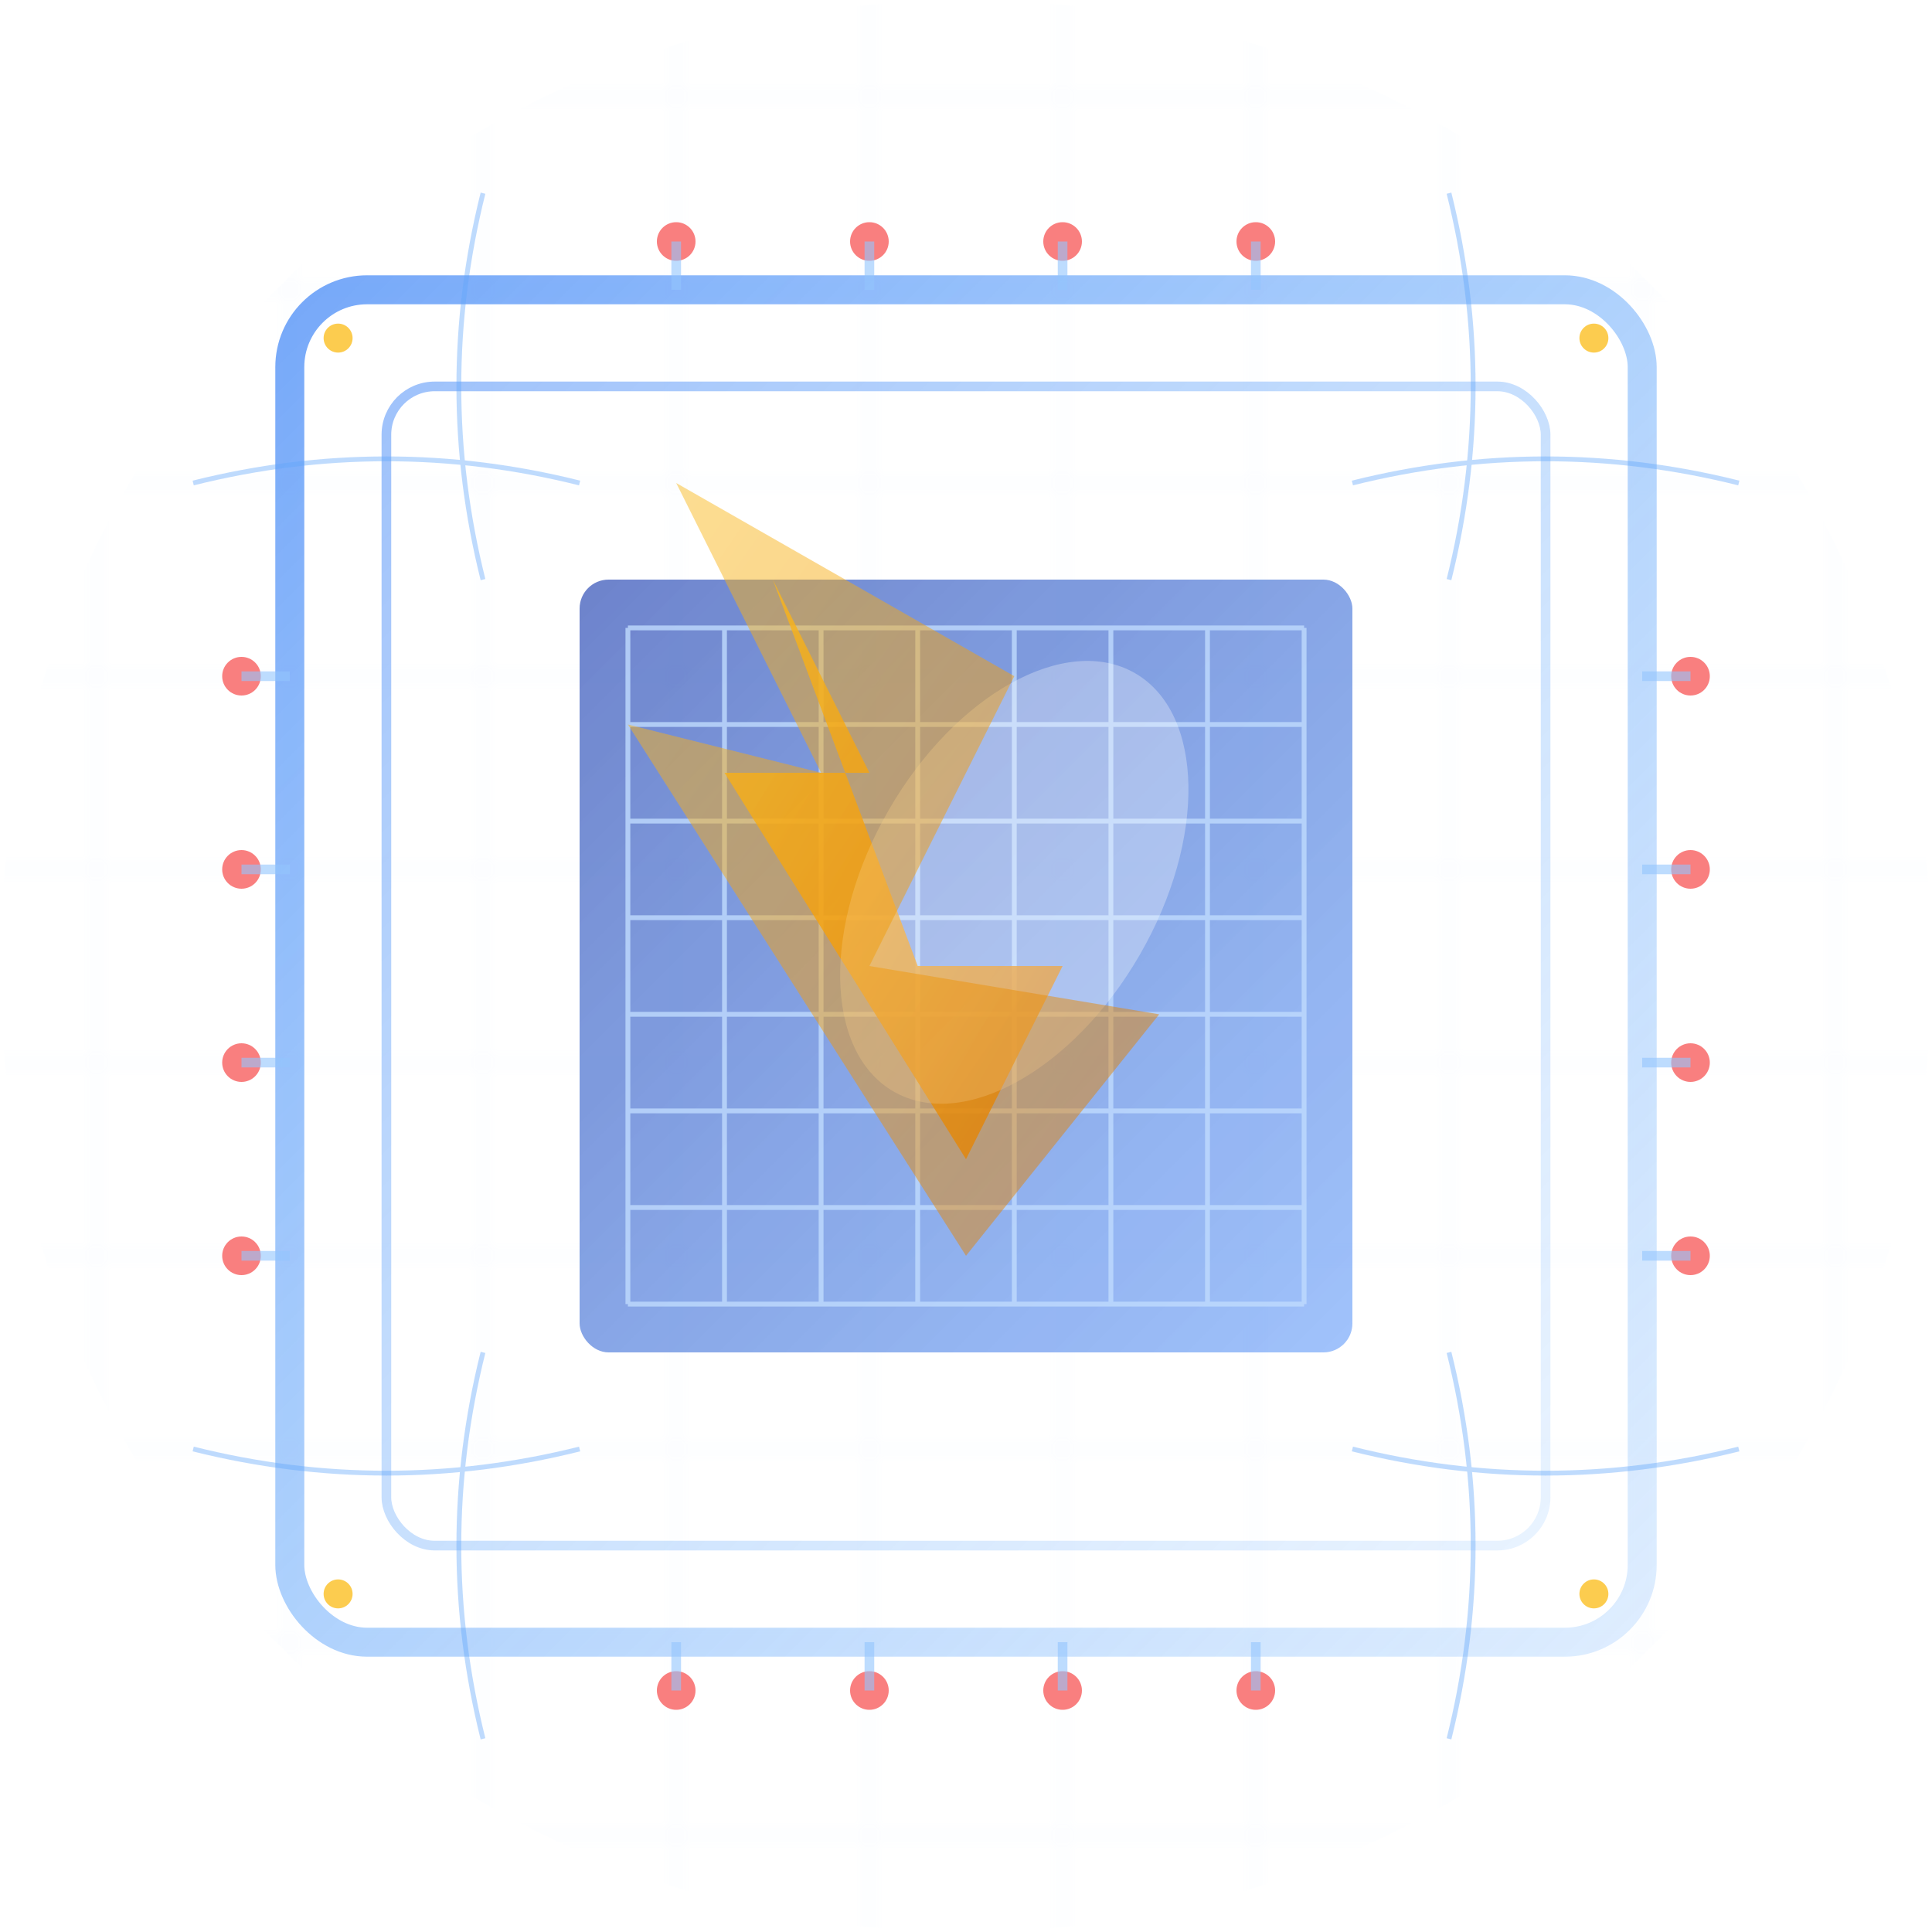 <svg xmlns="http://www.w3.org/2000/svg" viewBox="0 0 200 200">
  <!-- Fondo transparente -->
  <defs>
    <linearGradient id="processorGradient" x1="0%" y1="0%" x2="100%" y2="100%">
      <stop offset="0%" style="stop-color:#3b82f6;stop-opacity:0.7" />
      <stop offset="50%" style="stop-color:#60a5fa;stop-opacity:0.5" />
      <stop offset="100%" style="stop-color:#93c5fd;stop-opacity:0.3" />
    </linearGradient>
    
    <linearGradient id="coreGradient" x1="0%" y1="0%" x2="100%" y2="100%">
      <stop offset="0%" style="stop-color:#1e40af;stop-opacity:0.8" />
      <stop offset="100%" style="stop-color:#3b82f6;stop-opacity:0.6" />
    </linearGradient>
    
    <linearGradient id="lightningGradient" x1="0%" y1="0%" x2="100%" y2="100%">
      <stop offset="0%" style="stop-color:#fbbf24;stop-opacity:1" />
      <stop offset="50%" style="stop-color:#f59e0b;stop-opacity:1" />
      <stop offset="100%" style="stop-color:#d97706;stop-opacity:1" />
    </linearGradient>
    
    <filter id="glow">
      <feGaussianBlur stdDeviation="3" result="coloredBlur"/>
      <feMerge> 
        <feMergeNode in="coloredBlur"/>
        <feMergeNode in="SourceGraphic"/>
      </feMerge>
    </filter>
    
    <filter id="innerGlow">
      <feGaussianBlur stdDeviation="2" result="blur"/>
      <feComposite in="blur" in2="SourceAlpha" operator="in" result="innerGlow"/>
      <feComposite in="SourceGraphic" in2="innerGlow" operator="over"/>
    </filter>
    
    <pattern id="circuitPattern" x="0" y="0" width="20" height="20" patternUnits="userSpaceOnUse">
      <path d="M 0 10 L 20 10 M 10 0 L 10 20" stroke="#93c5fd" stroke-width="0.5" opacity="0.3"/>
    </pattern>
  </defs>
  
  <!-- Fondo con patrón de circuito -->
  <circle cx="100" cy="100" r="100" fill="url(#circuitPattern)" opacity="0.2"/>
  
  <!-- Carcasa del procesador -->
  <rect x="30" y="30" width="140" height="140" rx="8" fill="none" stroke="url(#processorGradient)" stroke-width="3" filter="url(#glow)"/>
  
  <!-- Borde interior -->
  <rect x="40" y="40" width="120" height="120" rx="5" fill="none" stroke="url(#processorGradient)" stroke-width="1" opacity="0.7"/>
  
  <!-- Núcleo del procesador -->
  <rect x="60" y="60" width="80" height="80" rx="3" fill="url(#coreGradient)" filter="url(#innerGlow)" opacity="0.9"/>
  
  <!-- Líneas del núcleo (representando transistores) -->
  <g stroke="#bfdbfe" stroke-width="0.5" opacity="0.8">
    <!-- Líneas horizontales -->
    <line x1="65" y1="65" x2="135" y2="65"/>
    <line x1="65" y1="75" x2="135" y2="75"/>
    <line x1="65" y1="85" x2="135" y2="85"/>
    <line x1="65" y1="95" y2="95" x2="135"/>
    <line x1="65" y1="105" x2="135" y2="105"/>
    <line x1="65" y1="115" x2="135" y2="115"/>
    <line x1="65" y1="125" x2="135" y2="125"/>
    <line x1="65" y1="135" x2="135" y2="135"/>
    
    <!-- Líneas verticales -->
    <line x1="65" y1="65" x2="65" y2="135"/>
    <line x1="75" y1="65" x2="75" y2="135"/>
    <line x1="85" y1="65" x2="85" y2="135"/>
    <line x1="95" y1="65" x2="95" y2="135"/>
    <line x1="105" y1="65" x2="105" y2="135"/>
    <line x1="115" y1="65" x2="115" y2="135"/>
    <line x1="125" y1="65" x2="125" y2="135"/>
    <line x1="135" y1="65" x2="135" y2="135"/>
  </g>
  
  <!-- Pines de conexión -->
  <g fill="#f87171" opacity="0.9">
    <!-- Lado superior -->
    <circle cx="70" cy="25" r="2"/>
    <circle cx="90" cy="25" r="2"/>
    <circle cx="110" cy="25" r="2"/>
    <circle cx="130" cy="25" r="2"/>
    
    <!-- Lado inferior -->
    <circle cx="70" cy="175" r="2"/>
    <circle cx="90" cy="175" r="2"/>
    <circle cx="110" cy="175" r="2"/>
    <circle cx="130" cy="175" r="2"/>
    
    <!-- Lado izquierdo -->
    <circle cx="25" cy="70" r="2"/>
    <circle cx="25" cy="90" r="2"/>
    <circle cx="25" cy="110" r="2"/>
    <circle cx="25" cy="130" r="2"/>
    
    <!-- Lado derecho -->
    <circle cx="175" cy="70" r="2"/>
    <circle cx="175" cy="90" r="2"/>
    <circle cx="175" cy="110" r="2"/>
    <circle cx="175" cy="130" r="2"/>
  </g>
  
  <!-- Líneas de conexión -->
  <g stroke="#93c5fd" stroke-width="1" opacity="0.6">
    <line x1="70" y1="30" x2="70" y2="25"/>
    <line x1="90" y1="30" x2="90" y2="25"/>
    <line x1="110" y1="30" x2="110" y2="25"/>
    <line x1="130" y1="30" x2="130" y2="25"/>
    
    <line x1="70" y1="170" x2="70" y2="175"/>
    <line x1="90" y1="170" x2="90" y2="175"/>
    <line x1="110" y1="170" x2="110" y2="175"/>
    <line x1="130" y1="170" x2="130" y2="175"/>
    
    <line x1="30" y1="70" x2="25" y2="70"/>
    <line x1="30" y1="90" x2="25" y2="90"/>
    <line x1="30" y1="110" x2="25" y2="110"/>
    <line x1="30" y1="130" x2="25" y2="130"/>
    
    <line x1="170" y1="70" x2="175" y2="70"/>
    <line x1="170" y1="90" x2="175" y2="90"/>
    <line x1="170" y1="110" x2="175" y2="110"/>
    <line x1="170" y1="130" x2="175" y2="130"/>
  </g>
  
  <!-- Rayo central -->
  <g transform="translate(100, 100)">
    <path d="M -20 -40 
             L -10 -20 
             L -25 -20 
             L 0 20 
             L 10 0 
             L -5 0 
             Z" 
          fill="url(#lightningGradient)" filter="url(#glow)" opacity="0.9"/>
    
    <!-- Efecto de brillo en el rayo -->
    <ellipse cx="0" cy="-10" rx="15" ry="25" fill="white" opacity="0.3" transform="rotate(30)"/>
  </g>
  
  <!-- Puntos de soldadura en las esquinas -->
  <circle cx="35" cy="35" r="1.5" fill="#fbbf24" opacity="0.8"/>
  <circle cx="165" cy="35" r="1.5" fill="#fbbf24" opacity="0.8"/>
  <circle cx="35" cy="165" r="1.5" fill="#fbbf24" opacity="0.8"/>
  <circle cx="165" cy="165" r="1.5" fill="#fbbf24" opacity="0.8"/>
  
  <!-- Líneas de circuito adicionales -->
  <g stroke="#60a5fa" stroke-width="0.5" opacity="0.4">
    <path d="M 20 50 Q 40 45 60 50" fill="none"/>
    <path d="M 140 50 Q 160 45 180 50" fill="none"/>
    <path d="M 50 20 Q 45 40 50 60" fill="none"/>
    <path d="M 50 140 Q 45 160 50 180" fill="none"/>
    <path d="M 20 150 Q 40 155 60 150" fill="none"/>
    <path d="M 140 150 Q 160 155 180 150" fill="none"/>
    <path d="M 150 20 Q 155 40 150 60" fill="none"/>
    <path d="M 150 140 Q 155 160 150 180" fill="none"/>
  </g>
  
  <!-- Rayo adicional más grande -->
  <g transform="translate(100, 100)">
    <path d="M -30 -50 
             L -15 -20 
             L -35 -25 
             L 0 30 
             L 20 5 
             L -10 0 
             L 5 -30 
             Z" 
          fill="url(#lightningGradient)" filter="url(#glow)" opacity="0.7"/>
  </g>
</svg>
